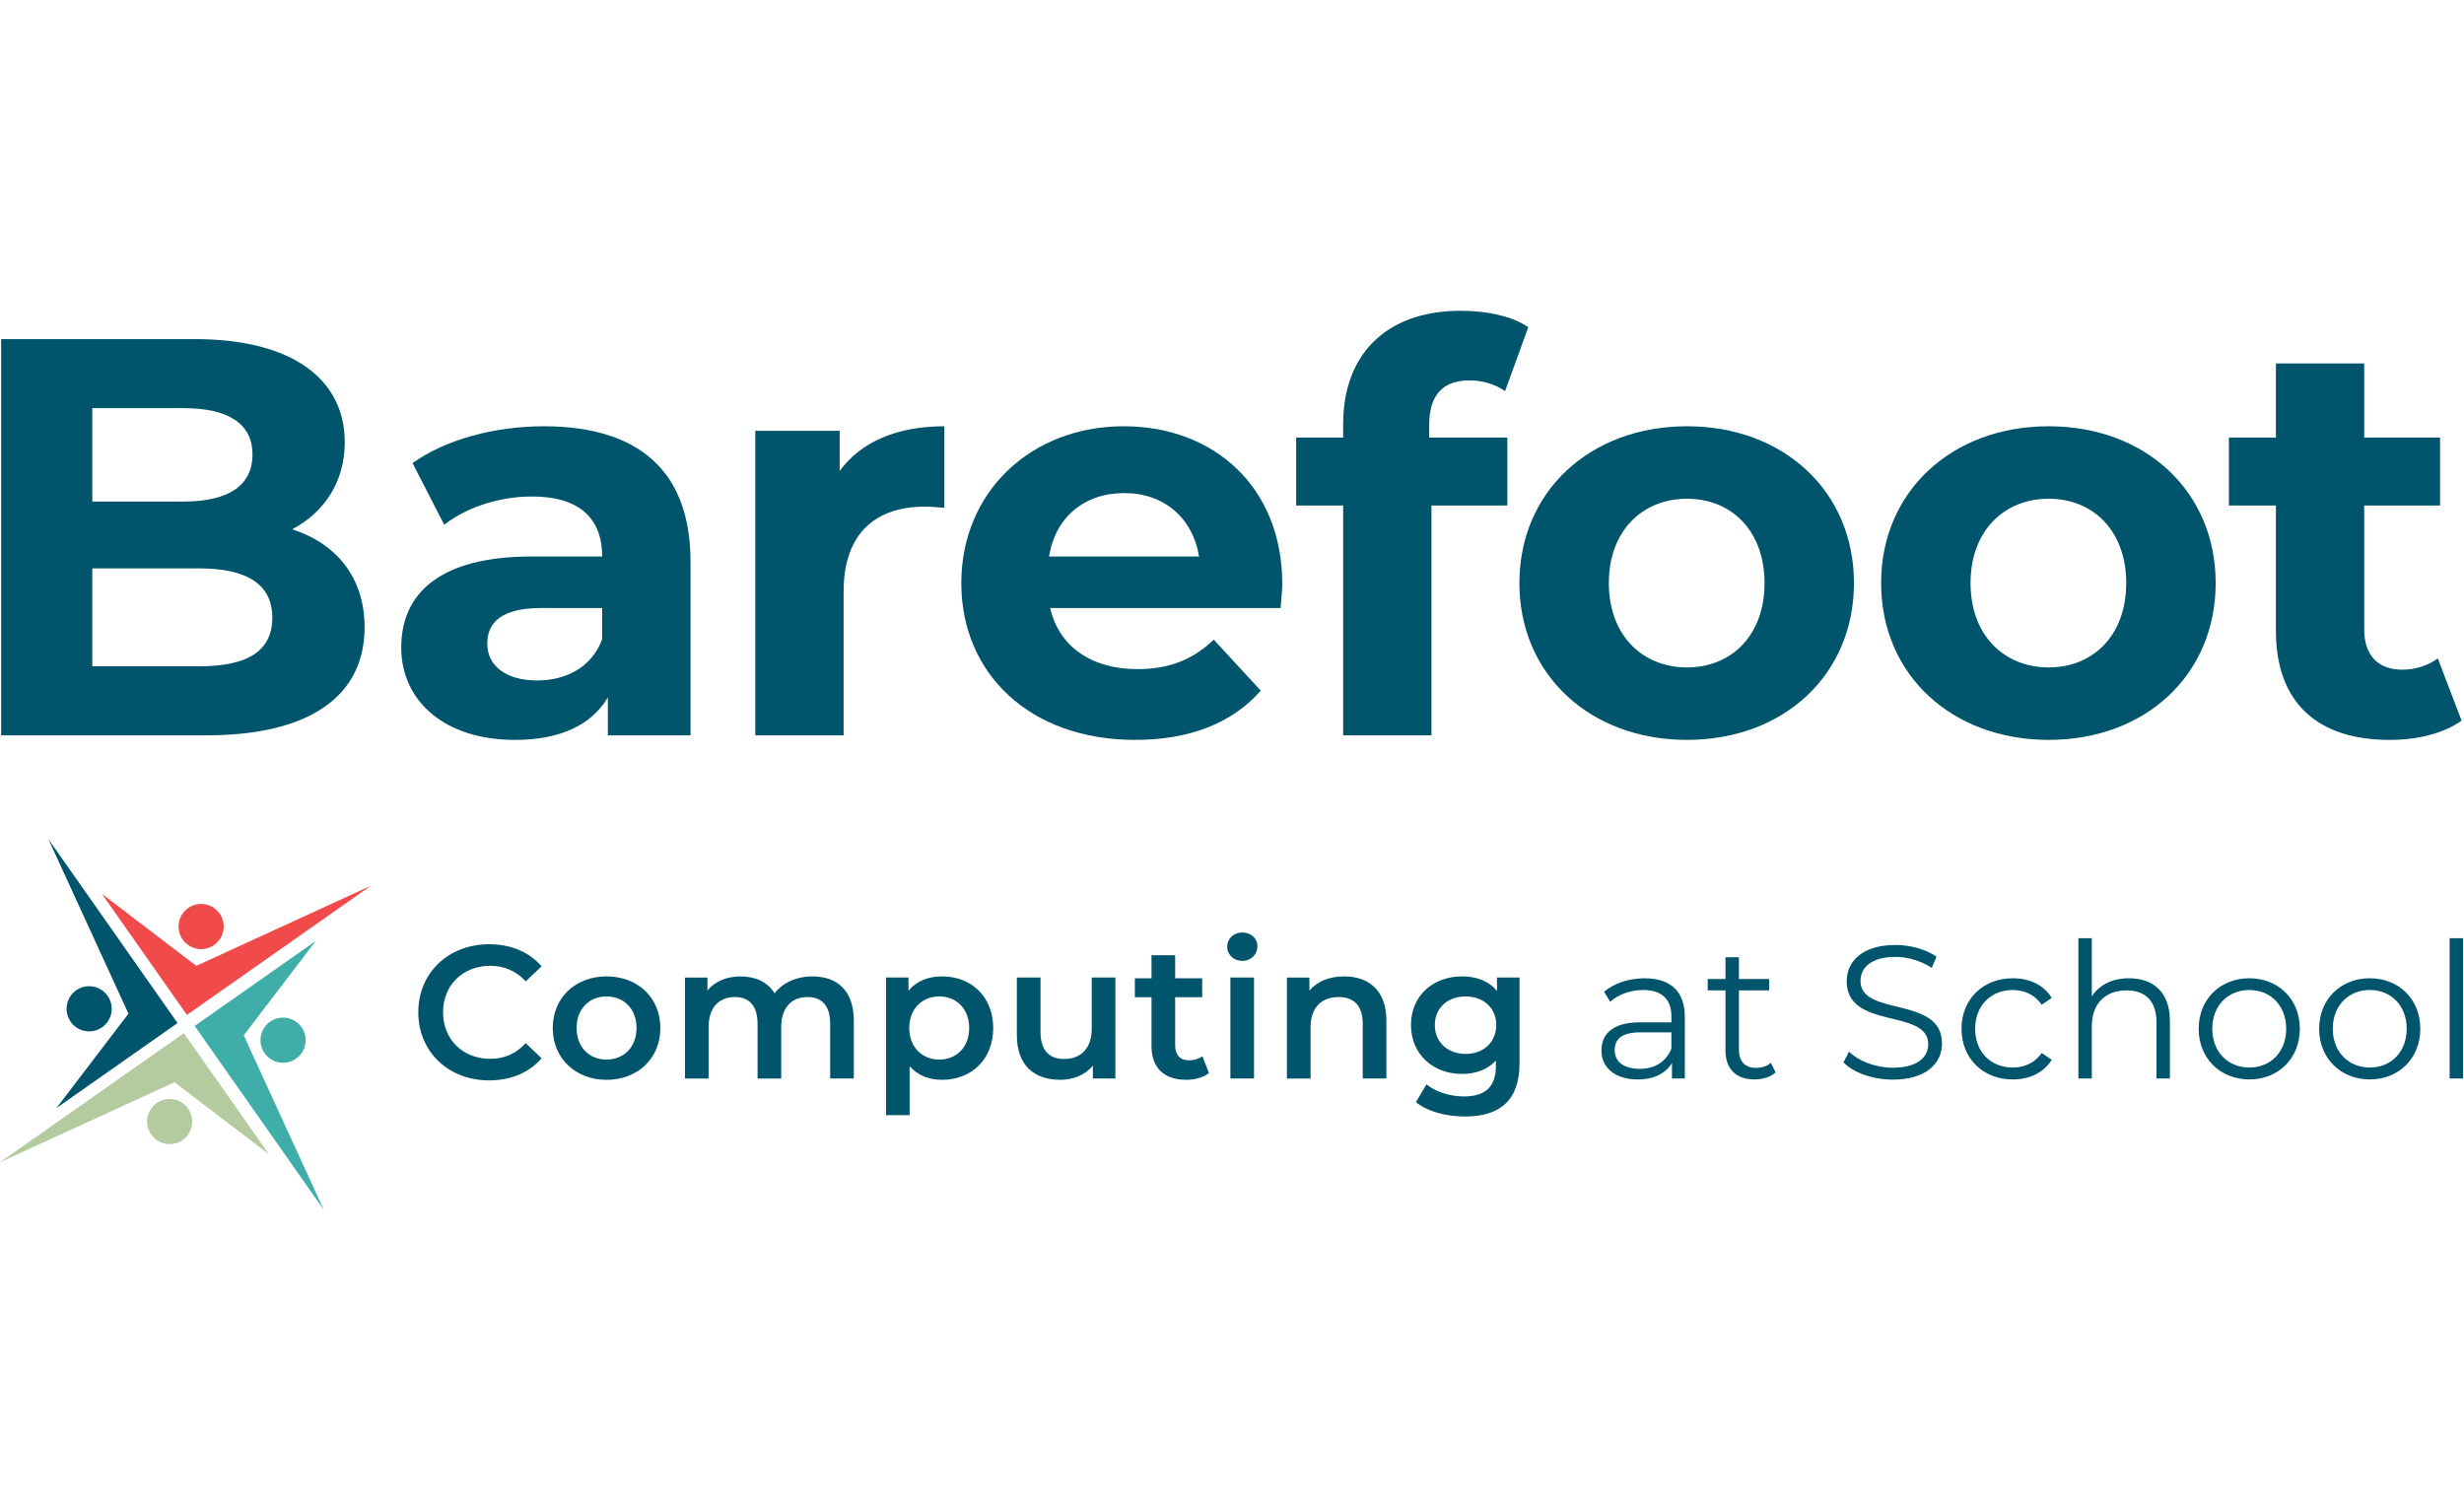 <svg width="222" height="136" viewBox="0 0 222 136" fill="none" xmlns="http://www.w3.org/2000/svg">
<rect width="222" height="136" fill="white"/>
<g clip-path="url(#clip0)">
<path d="M17.233 85.304C18.243 85.795 19.46 85.374 19.951 84.363C20.442 83.353 20.021 82.136 19.011 81.645C18 81.154 16.784 81.575 16.292 82.585C15.803 83.595 16.223 84.813 17.233 85.304Z" fill="#F04A4A"/>
<path d="M33.407 79.805L17.684 87.017L9.179 80.529L16.841 91.439L33.407 79.805Z" fill="#F04A4A"/>
<path d="M26.393 91.887C25.382 91.395 24.166 91.816 23.675 92.827C23.183 93.838 23.604 95.054 24.615 95.545C25.626 96.036 26.842 95.616 27.333 94.605C27.824 93.596 27.404 92.378 26.393 91.887Z" fill="#3FAEA8"/>
<path d="M29.174 109L21.963 93.278L28.45 84.773L17.54 92.434L29.174 109Z" fill="#3FAEA8"/>
<path d="M16.174 99.215C15.164 98.724 13.947 99.144 13.456 100.155C12.965 101.166 13.386 102.382 14.397 102.873C15.407 103.365 16.624 102.944 17.115 101.933C17.605 100.922 17.184 99.706 16.174 99.215Z" fill="#B3CB9F"/>
<path d="M0 104.713L15.724 97.502L24.228 103.99L16.567 93.08L0 104.713Z" fill="#B3CB9F"/>
<path d="M7.143 92.716C8.154 93.207 9.37 92.786 9.861 91.775C10.352 90.765 9.932 89.548 8.921 89.057C7.91 88.566 6.694 88.987 6.203 89.998C5.711 91.008 6.132 92.225 7.143 92.716Z" fill="#00546C"/>
<path d="M4.362 75.602L11.574 91.325L5.086 99.83L15.996 92.169L4.362 75.602Z" fill="#00546C"/>
<path d="M37.687 91.203C37.687 87.643 40.413 85.07 44.076 85.07C46.019 85.07 47.688 85.768 48.796 87.063L47.364 88.409C46.495 87.472 45.421 87.013 44.178 87.013C41.707 87.013 39.918 88.75 39.918 91.203C39.918 93.656 41.707 95.395 44.178 95.395C45.421 95.395 46.494 94.935 47.364 93.981L48.796 95.344C47.689 96.639 46.019 97.337 44.06 97.337C40.413 97.335 37.687 94.763 37.687 91.203Z" fill="#00546C"/>
<path d="M49.802 92.617C49.802 89.891 51.847 87.967 54.641 87.967C57.469 87.967 59.496 89.892 59.496 92.617C59.496 95.344 57.469 97.285 54.641 97.285C51.847 97.285 49.802 95.342 49.802 92.617ZM57.35 92.617C57.35 90.879 56.191 89.772 54.641 89.772C53.108 89.772 51.95 90.879 51.95 92.617C51.95 94.355 53.108 95.463 54.641 95.463C56.191 95.461 57.35 94.355 57.35 92.617Z" fill="#00546C"/>
<path d="M76.926 91.953V97.166H74.796V92.226C74.796 90.608 74.046 89.825 72.752 89.825C71.355 89.825 70.384 90.745 70.384 92.551V97.168H68.254V92.228C68.254 90.609 67.504 89.826 66.21 89.826C64.796 89.826 63.842 90.746 63.842 92.552V97.169H61.713V88.072H63.74V89.231C64.422 88.413 65.478 87.969 66.721 87.969C68.05 87.969 69.158 88.463 69.787 89.486C70.52 88.549 71.746 87.969 73.194 87.969C75.393 87.965 76.926 89.209 76.926 91.953Z" fill="#00546C"/>
<path d="M89.485 92.617C89.485 95.445 87.526 97.285 84.868 97.285C83.71 97.285 82.687 96.893 81.955 96.058V100.471H79.826V88.068H81.852V89.26C82.568 88.392 83.624 87.966 84.868 87.966C87.526 87.966 89.485 89.806 89.485 92.617ZM87.322 92.617C87.322 90.879 86.163 89.772 84.63 89.772C83.097 89.772 81.921 90.879 81.921 92.617C81.921 94.355 83.097 95.463 84.63 95.463C86.163 95.462 87.322 94.355 87.322 92.617Z" fill="#00546C"/>
<path d="M100.492 88.068V97.165H98.465V96.007C97.783 96.842 96.71 97.284 95.535 97.284C93.201 97.284 91.616 96.007 91.616 93.263V88.067H93.746V92.973C93.746 94.625 94.529 95.409 95.876 95.409C97.357 95.409 98.363 94.489 98.363 92.666V88.066H100.492V88.068Z" fill="#00546C"/>
<path d="M108.927 96.671C108.416 97.08 107.65 97.284 106.883 97.284C104.89 97.284 103.748 96.227 103.748 94.218V89.84H102.248V88.136H103.748V86.058H105.877V88.136H108.314V89.84H105.877V94.167C105.877 95.053 106.32 95.529 107.138 95.529C107.582 95.529 108.007 95.41 108.331 95.154L108.927 96.671Z" fill="#00546C"/>
<path d="M110.564 85.29C110.564 84.575 111.144 84.013 111.927 84.013C112.71 84.013 113.29 84.541 113.29 85.239C113.29 85.989 112.728 86.568 111.927 86.568C111.144 86.569 110.564 86.006 110.564 85.29ZM110.854 88.068H112.984V97.165H110.854V88.068Z" fill="#00546C"/>
<path d="M124.91 91.953V97.166H122.78V92.226C122.78 90.608 121.979 89.825 120.616 89.825C119.1 89.825 118.078 90.745 118.078 92.567V97.168H115.948V88.071H117.975V89.246C118.673 88.411 119.782 87.968 121.11 87.968C123.291 87.966 124.91 89.209 124.91 91.953Z" fill="#00546C"/>
<path d="M136.906 88.068V95.785C136.906 99.091 135.185 100.59 132 100.59C130.296 100.59 128.609 100.146 127.57 99.295L128.524 97.693C129.325 98.357 130.62 98.783 131.879 98.783C133.89 98.783 134.776 97.863 134.776 96.023V95.547C134.027 96.364 132.952 96.756 131.726 96.756C129.12 96.756 127.126 94.985 127.126 92.344C127.126 89.703 129.119 87.966 131.726 87.966C133.004 87.966 134.128 88.374 134.878 89.278V88.068H136.906ZM134.81 92.344C134.81 90.811 133.652 89.772 132.05 89.772C130.432 89.772 129.273 90.811 129.273 92.344C129.273 93.895 130.432 94.95 132.05 94.95C133.652 94.951 134.81 93.895 134.81 92.344Z" fill="#00546C"/>
<path d="M151.798 91.612V97.166H150.64V95.77C150.094 96.69 149.038 97.252 147.556 97.252C145.529 97.252 144.286 96.195 144.286 94.646C144.286 93.266 145.172 92.107 147.744 92.107H150.59V91.562C150.59 90.029 149.721 89.194 148.051 89.194C146.893 89.194 145.802 89.603 145.07 90.251L144.525 89.348C145.428 88.581 146.758 88.139 148.17 88.139C150.487 88.136 151.798 89.294 151.798 91.612ZM150.588 94.474V93.008H147.777C146.039 93.008 145.476 93.689 145.476 94.61C145.476 95.65 146.311 96.296 147.743 96.296C149.107 96.296 150.112 95.65 150.588 94.474Z" fill="#00546C"/>
<path d="M159.977 96.62C159.499 97.046 158.784 97.25 158.086 97.25C156.398 97.25 155.462 96.296 155.462 94.644V89.227H153.861V88.204H155.462V86.244H156.672V88.204H159.398V89.227H156.672V94.575C156.672 95.632 157.217 96.211 158.222 96.211C158.716 96.211 159.21 96.058 159.551 95.751L159.977 96.62Z" fill="#00546C"/>
<path d="M166.094 95.717L166.588 94.746C167.441 95.581 168.956 96.194 170.524 96.194C172.755 96.194 173.727 95.256 173.727 94.081C173.727 90.811 166.384 92.82 166.384 88.408C166.384 86.653 167.746 85.136 170.779 85.136C172.125 85.136 173.521 85.529 174.475 86.193L174.049 87.198C173.026 86.534 171.834 86.211 170.779 86.211C168.598 86.211 167.627 87.182 167.627 88.374C167.627 91.644 174.97 89.669 174.97 94.014C174.97 95.769 173.574 97.268 170.524 97.268C168.736 97.268 166.981 96.637 166.094 95.717Z" fill="#00546C"/>
<path d="M176.728 92.685C176.728 90.01 178.67 88.136 181.345 88.136C182.862 88.136 184.139 88.733 184.855 89.907L183.952 90.521C183.339 89.619 182.385 89.193 181.346 89.193C179.387 89.193 177.955 90.589 177.955 92.685C177.955 94.797 179.387 96.177 181.346 96.177C182.385 96.177 183.339 95.769 183.952 94.866L184.855 95.479C184.139 96.637 182.862 97.252 181.345 97.252C178.67 97.25 176.728 95.36 176.728 92.685Z" fill="#00546C"/>
<path d="M195.503 91.969V97.165H194.294V92.088C194.294 90.198 193.306 89.227 191.602 89.227C189.677 89.227 188.467 90.418 188.467 92.463V97.165H187.258V84.523H188.467V89.77C189.132 88.731 190.307 88.135 191.823 88.135C194.004 88.136 195.503 89.397 195.503 91.969Z" fill="#00546C"/>
<path d="M198.094 92.685C198.094 90.028 200.036 88.136 202.66 88.136C205.283 88.136 207.209 90.026 207.209 92.685C207.209 95.344 205.283 97.25 202.66 97.25C200.036 97.25 198.094 95.342 198.094 92.685ZM205.981 92.685C205.981 90.589 204.567 89.193 202.66 89.193C200.752 89.193 199.32 90.589 199.32 92.685C199.32 94.781 200.752 96.177 202.66 96.177C204.569 96.177 205.981 94.781 205.981 92.685Z" fill="#00546C"/>
<path d="M208.949 92.685C208.949 90.028 210.89 88.136 213.514 88.136C216.138 88.136 218.063 90.026 218.063 92.685C218.063 95.344 216.138 97.25 213.514 97.25C210.89 97.25 208.949 95.342 208.949 92.685ZM216.837 92.685C216.837 90.589 215.423 89.193 213.515 89.193C211.607 89.193 210.176 90.589 210.176 92.685C210.176 94.781 211.607 96.177 213.515 96.177C215.423 96.177 216.837 94.781 216.837 92.685Z" fill="#00546C"/>
<path d="M220.705 84.525H221.915V97.166H220.705V84.525Z" fill="#00546C"/>
<path d="M32.848 56.511C32.848 62.682 27.952 66.251 18.568 66.251H0.104V30.551H17.547C26.471 30.551 31.062 34.274 31.062 39.833C31.062 43.404 29.226 46.157 26.32 47.687C30.298 48.962 32.848 52.023 32.848 56.511ZM8.316 36.772V45.187H16.528C20.557 45.187 22.749 43.759 22.749 40.955C22.749 38.15 20.556 36.772 16.528 36.772H8.316ZM24.534 55.643C24.534 52.634 22.239 51.207 17.955 51.207H8.316V60.03H17.955C22.239 60.029 24.534 58.703 24.534 55.643Z" fill="#00546C"/>
<path d="M62.213 50.594V66.251H54.766V62.835C53.287 65.334 50.43 66.66 46.402 66.66C39.977 66.66 36.15 63.089 36.15 58.347C36.15 53.501 39.566 50.135 47.931 50.135H54.255C54.255 46.718 52.215 44.73 47.931 44.73C45.025 44.73 42.016 45.698 40.025 47.28L37.169 41.72C40.178 39.578 44.615 38.405 49.001 38.405C57.367 38.404 62.213 42.281 62.213 50.594ZM54.255 57.581V54.776H48.798C45.075 54.776 43.902 56.154 43.902 57.99C43.902 59.979 45.585 61.305 48.39 61.305C51.043 61.305 53.338 60.08 54.255 57.581Z" fill="#00546C"/>
<path d="M85.084 38.404V45.748C84.421 45.697 83.91 45.647 83.299 45.647C78.912 45.647 76.006 48.044 76.006 53.297V66.251H68.05V38.812H75.65V42.433C77.586 39.781 80.85 38.404 85.084 38.404Z" fill="#00546C"/>
<path d="M115.377 54.776H94.619C95.383 58.194 98.291 60.284 102.473 60.284C105.381 60.284 107.471 59.417 109.359 57.632L113.593 62.222C111.042 65.128 107.217 66.659 102.27 66.659C92.784 66.659 86.612 60.691 86.612 52.531C86.612 44.321 92.885 38.404 101.25 38.404C109.307 38.404 115.53 43.811 115.53 52.634C115.53 53.246 115.427 54.113 115.377 54.776ZM94.517 50.135H108.033C107.471 46.667 104.871 44.422 101.3 44.422C97.679 44.422 95.077 46.616 94.517 50.135Z" fill="#00546C"/>
<path d="M128.767 39.424H135.806V45.544H128.972V66.251H121.015V45.544H116.782V39.424H121.015V38.2C121.015 32.028 124.789 27.999 131.624 27.999C133.868 27.999 136.214 28.457 137.693 29.478L135.602 35.24C134.734 34.629 133.613 34.272 132.389 34.272C130.043 34.272 128.769 35.546 128.769 38.25V39.424H128.767Z" fill="#00546C"/>
<path d="M136.895 52.531C136.895 44.269 143.271 38.404 151.991 38.404C160.713 38.404 167.037 44.269 167.037 52.531C167.037 60.793 160.713 66.659 151.991 66.659C143.271 66.66 136.895 60.794 136.895 52.531ZM158.98 52.531C158.98 47.789 155.971 44.932 151.993 44.932C148.015 44.932 144.954 47.789 144.954 52.531C144.954 57.275 148.015 60.131 151.993 60.131C155.971 60.131 158.98 57.275 158.98 52.531Z" fill="#00546C"/>
<path d="M169.484 52.531C169.484 44.269 175.859 38.404 184.58 38.404C193.302 38.404 199.626 44.269 199.626 52.531C199.626 60.793 193.302 66.659 184.58 66.659C175.858 66.66 169.484 60.794 169.484 52.531ZM191.567 52.531C191.567 47.789 188.558 44.932 184.58 44.932C180.602 44.932 177.541 47.789 177.541 52.531C177.541 57.275 180.602 60.131 184.58 60.131C188.558 60.131 191.567 57.275 191.567 52.531Z" fill="#00546C"/>
<path d="M221.783 64.925C220.151 66.098 217.753 66.66 215.305 66.66C208.828 66.66 205.053 63.345 205.053 56.816V45.545H200.819V39.424H205.053V32.742H213.009V39.424H219.844V45.544H213.009V56.713C213.009 59.06 214.284 60.334 216.427 60.334C217.6 60.334 218.773 59.977 219.639 59.314L221.783 64.925Z" fill="#00546C"/>
</g>
<defs>
<clipPath id="clip0">
<rect width="221.915" height="81" fill="white" transform="translate(0 28)"/>
</clipPath>
</defs>
</svg>
